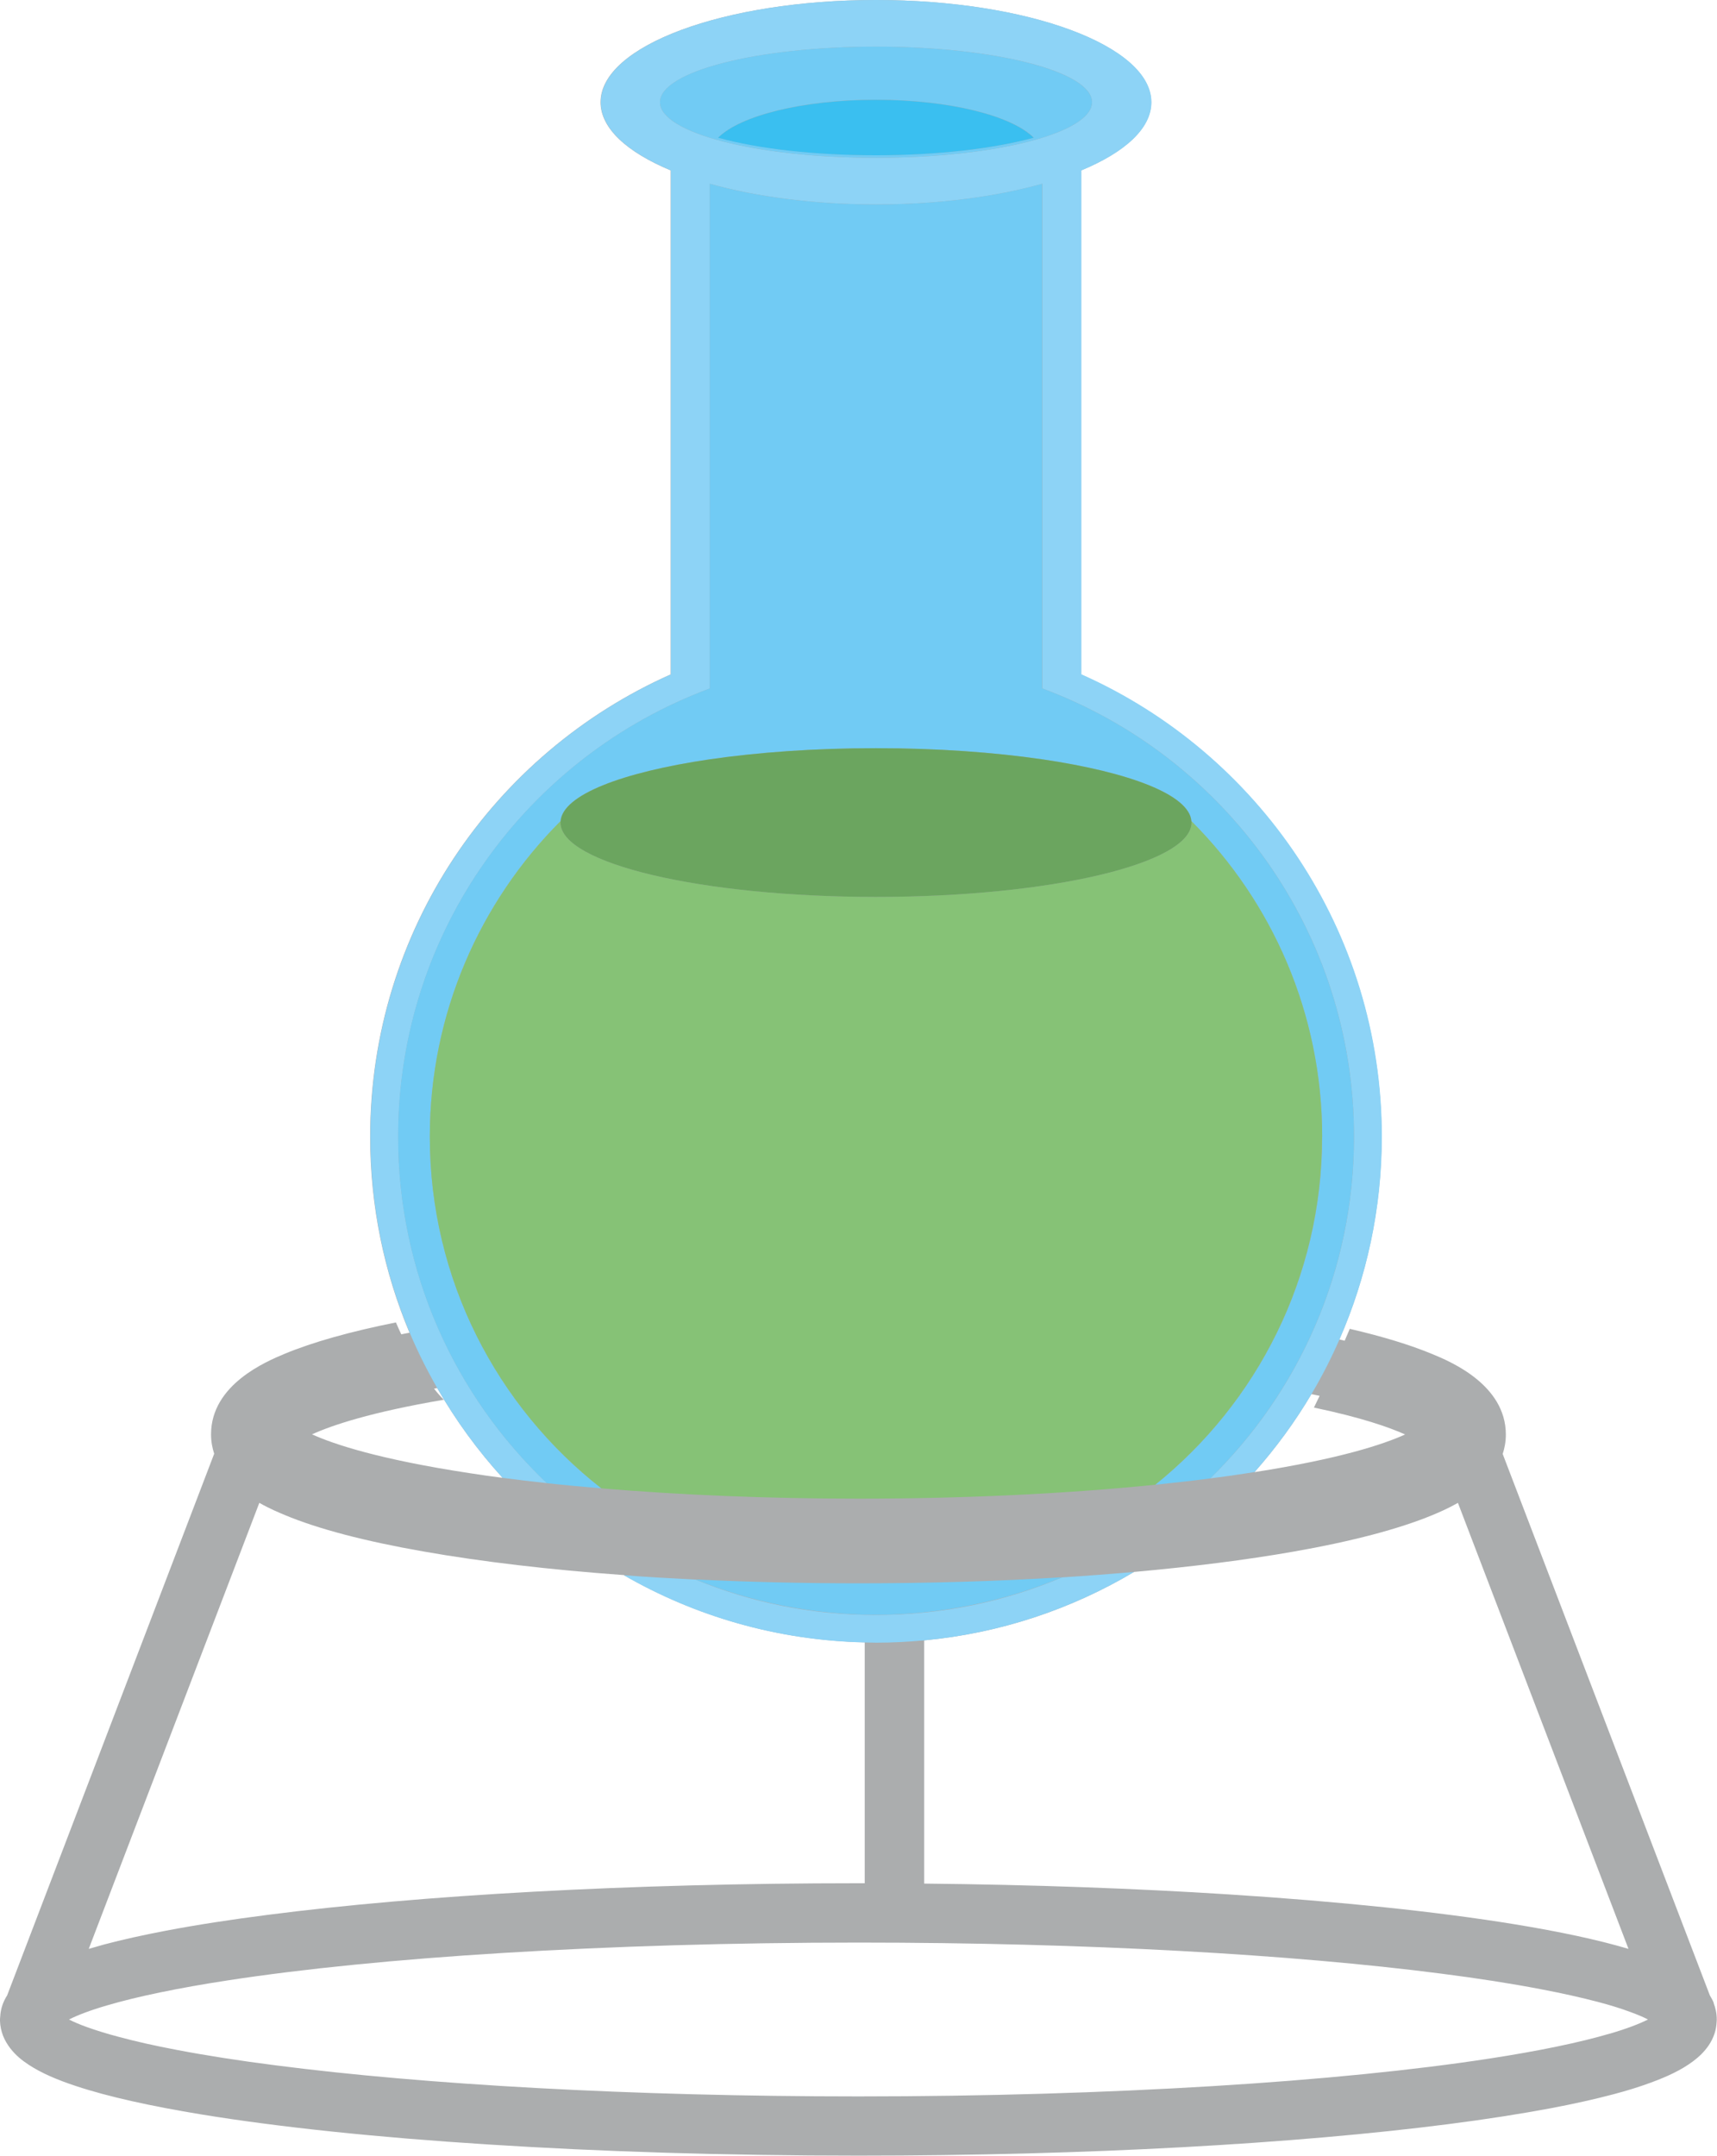 <?xml version="1.0" encoding="UTF-8"?>
<svg id="Layer_2" data-name="Layer 2" xmlns="http://www.w3.org/2000/svg" viewBox="0 0 141.81 177.98">
  <defs>
    <style>
      .cls-1 {
        fill: #6ba55f;
      }

      .cls-1, .cls-2, .cls-3, .cls-4, .cls-5, .cls-6 {
        stroke-width: 0px;
      }

      .cls-2 {
        fill: #abadae;
      }

      .cls-3 {
        fill: #86c276;
      }

      .cls-4 {
        fill: #8dd3f6;
      }

      .cls-5 {
        fill: #71cbf4;
      }

      .cls-6 {
        fill: #3abff0;
      }
    </style>
  </defs>
  <g id="Capa_1" data-name="Capa 1">
    <g>
      <path class="cls-2" d="M141.55,165.38c-.09-.23-.21-.44-.33-.64l-17.11-44.7c.16-.49.26-1.02.26-1.6,0-4.12-4.58-6.03-6.08-6.65-1.81-.75-4.09-1.45-6.81-2.08-.14.33-.28.65-.42.98-.13-.03-.25-.06-.38-.09-.02,0-.04,0-.06-.01,2.24-5.12,3.49-10.77,3.49-16.72,0-17.03-10.2-31.67-24.82-38.17V14.07c3.6-1.49,5.79-3.46,5.79-5.63,0-4.66-10.18-8.44-22.74-8.44s-22.74,3.78-22.74,8.44c0,2.16,2.19,4.13,5.79,5.63v41.61c-14.62,6.5-24.82,21.14-24.82,38.17,0,5.74,1.16,11.21,3.25,16.18-.23.04-.45.09-.68.13-.15-.32-.3-.65-.44-.98-3.79.76-6.88,1.63-9.19,2.59-1.5.63-6.08,2.53-6.08,6.65,0,.58.1,1.11.26,1.6L.59,164.74c-.16.25-.3.53-.4.83-.08.24-.13.49-.16.75,0,.02,0,.04,0,.06-.01.11-.03.23-.03.34,0,.02,0,.04,0,.05,0,.02,0,.05,0,.07.01.43.11.86.25,1.23.16.4.37.74.6,1.04.45.58.97,1,1.54,1.37,1.06.69,2.33,1.23,3.87,1.74,2.68.89,6.18,1.66,10.44,2.36,6.38,1.04,14.44,1.89,23.66,2.47,9.21.59,19.58.92,30.54.92,18.99,0,36.18-.99,48.72-2.6,3.14-.4,5.98-.85,8.5-1.32,1.89-.36,3.6-.74,5.11-1.14,1.14-.3,2.17-.62,3.09-.96,1.39-.51,2.53-1.04,3.5-1.76.48-.36.94-.78,1.32-1.35.19-.28.35-.6.47-.96.1-.3.15-.62.17-.95,0-.06.01-.11.01-.17,0-.01,0-.03,0-.04,0-.48-.1-.94-.26-1.35ZM120.41,124.07l14.09,36.83c-2.52-.75-5.67-1.42-9.39-2.03-6.38-1.04-14.44-1.88-23.66-2.47-7.68-.49-16.17-.8-25.12-.89v-20.08c6.29-.59,12.17-2.58,17.33-5.65,4.81-.43,9.26-.99,13.19-1.68,4.84-.85,8.69-1.87,11.45-3.01.48-.2,1.26-.53,2.11-1.01ZM108.99,115.24c-.16.32-.31.65-.47.97,3.92.82,6.22,1.63,7.53,2.22-1.78.81-5.39,2.01-12.44,3.11,1.76-1.99,3.34-4.14,4.7-6.44.23.05.46.09.68.14ZM36.66,115.57c-.29-.29-.56-.6-.81-.92.09-.02.17-.03.26-.05,1.53,2.67,3.34,5.15,5.4,7.41-.94-.12-1.86-.25-2.75-.39-7.41-1.13-11.16-2.37-12.99-3.2,1.65-.75,4.85-1.83,10.9-2.86ZM21.41,124.07c.85.49,1.64.81,2.11,1.01,2.75,1.15,6.6,2.16,11.45,3.01,4.83.85,10.44,1.51,16.55,1.95,5.88,3.39,12.66,5.39,19.9,5.55v19.89c-.17,0-.34,0-.51,0-18.99,0-36.18.99-48.71,2.6-3.14.4-5.98.84-8.5,1.32-1.89.36-3.6.74-5.11,1.14-.44.12-.85.24-1.26.36l14.09-36.83ZM132.98,167.89c-2.47.73-5.88,1.44-9.99,2.07-6.18.95-13.96,1.73-22.82,2.27-8.86.54-18.79.85-29.27.85-18.81,0-35.85-.98-48.09-2.56-3.06-.39-5.81-.82-8.21-1.28-1.8-.34-3.4-.7-4.77-1.07-1.03-.27-1.92-.55-2.67-.82-.58-.21-1.08-.42-1.46-.62.71-.36,1.78-.77,3.13-1.16,2.47-.73,5.88-1.44,9.99-2.07,6.18-.95,13.96-1.73,22.82-2.27,8.86-.54,18.79-.85,29.27-.85,18.81,0,35.85.98,48.09,2.56,3.06.39,5.81.82,8.21,1.28,1.8.34,3.4.7,4.77,1.06,1.03.27,1.92.55,2.67.83.58.21,1.08.42,1.46.62-.71.36-1.78.77-3.12,1.16Z"/>
      <path class="cls-4" d="M41.51,122.01c1.18.16,2.4.3,3.66.44-7.56-7.19-12.28-17.34-12.28-28.6,0-16.97,10.71-31.43,25.74-37.01V15.17c3.82,1.07,8.57,1.71,13.73,1.71s9.92-.64,13.73-1.71v41.67c15.03,5.58,25.74,20.04,25.74,37.01,0,11.06-4.55,21.05-11.88,28.21,1.07-.14,2.11-.28,3.12-.44.19-.03.36-.06.55-.09,1.76-1.99,3.34-4.14,4.7-6.44.86-1.45,1.64-2.97,2.32-4.53,2.24-5.12,3.49-10.77,3.49-16.72,0-17.03-10.2-31.67-24.82-38.17V14.07c3.6-1.49,5.79-3.46,5.79-5.63,0-4.66-10.18-8.44-22.74-8.44s-22.74,3.78-22.74,8.44c0,2.16,2.19,4.13,5.79,5.63v41.61c-14.62,6.5-24.82,21.14-24.82,38.17,0,5.74,1.16,11.21,3.25,16.18.66,1.58,1.43,3.1,2.27,4.57,1.53,2.67,3.34,5.15,5.4,7.41ZM54.51,8.44c0-2.53,7.99-4.59,17.84-4.59s17.84,2.05,17.84,4.59-7.99,4.59-17.84,4.59-17.84-2.05-17.84-4.59Z"/>
      <path class="cls-4" d="M72.35,135.62c1.34,0,2.67-.07,3.98-.19,6.29-.59,12.17-2.58,17.33-5.65-1.93.17-3.91.32-5.95.45-4.72,2-9.91,3.1-15.36,3.1s-10.3-1.04-14.9-2.92c-2.02-.1-4-.21-5.93-.36,5.88,3.39,12.66,5.39,19.9,5.55.31,0,.62.02.93.02Z"/>
      <path class="cls-5" d="M86.08,56.84V15.17c-3.82,1.07-8.57,1.71-13.73,1.71s-9.92-.64-13.73-1.71v41.67c-15.03,5.58-25.74,20.04-25.74,37.01,0,11.26,4.72,21.41,12.28,28.6,1.46.16,2.96.3,4.51.43-8.62-6.74-14.17-17.24-14.17-29.03,0-10.17,4.12-19.38,10.79-26.05h.01c.16-2.16,5.04-4.04,12.32-5.11,3.99-.58,8.69-.92,13.73-.92s9.75.34,13.73.92c7.28,1.07,12.16,2.95,12.32,5.11h.01c6.66,6.67,10.79,15.88,10.79,26.05,0,11.62-5.38,21.97-13.78,28.73,1.56-.16,3.07-.33,4.53-.52,7.33-7.17,11.88-17.15,11.88-28.21,0-16.97-10.71-31.43-25.74-37.01Z"/>
      <path class="cls-5" d="M87.71,130.22c-5.33.33-11,.5-16.8.5-4.61,0-9.12-.11-13.46-.32,4.6,1.88,9.63,2.92,14.9,2.92s10.64-1.1,15.36-3.1Z"/>
      <path class="cls-5" d="M90.19,8.44c0-2.53-7.99-4.59-17.84-4.59s-17.84,2.05-17.84,4.59,7.99,4.59,17.84,4.59,17.84-2.05,17.84-4.59ZM72.35,8.23c6.06,0,11.2,1.31,13.03,3.13-3.26.9-7.89,1.45-13.03,1.45s-9.77-.56-13.03-1.45c1.82-1.82,6.96-3.13,13.03-3.13Z"/>
      <path class="cls-6" d="M85.37,11.37c-1.82-1.82-6.96-3.13-13.03-3.13s-11.2,1.31-13.03,3.13c3.26.9,7.88,1.45,13.03,1.45s9.77-.56,13.03-1.45Z"/>
      <path class="cls-3" d="M109.2,93.85c0-10.17-4.12-19.38-10.79-26.05h-.01s.01.07.01.11c0,3.39-11.67,6.14-26.06,6.14s-26.06-2.75-26.06-6.14c0-.04,0-.07.01-.11h-.01c-6.66,6.67-10.79,15.88-10.79,26.05,0,11.8,5.55,22.29,14.17,29.03,6.57.55,13.82.85,21.24.85,8.67,0,17.11-.4,24.5-1.15,8.4-6.75,13.78-17.11,13.78-28.73Z"/>
      <path class="cls-1" d="M72.35,74.05c14.39,0,26.06-2.75,26.06-6.14,0-.04,0-.07-.01-.11-.16-2.16-5.04-4.04-12.32-5.11-3.99-.58-8.69-.92-13.73-.92s-9.75.34-13.73.92c-7.28,1.07-12.16,2.95-12.32,5.11,0,.04-.01.07-.01.11,0,3.39,11.67,6.14,26.06,6.14Z"/>
    </g>
  </g>
</svg>